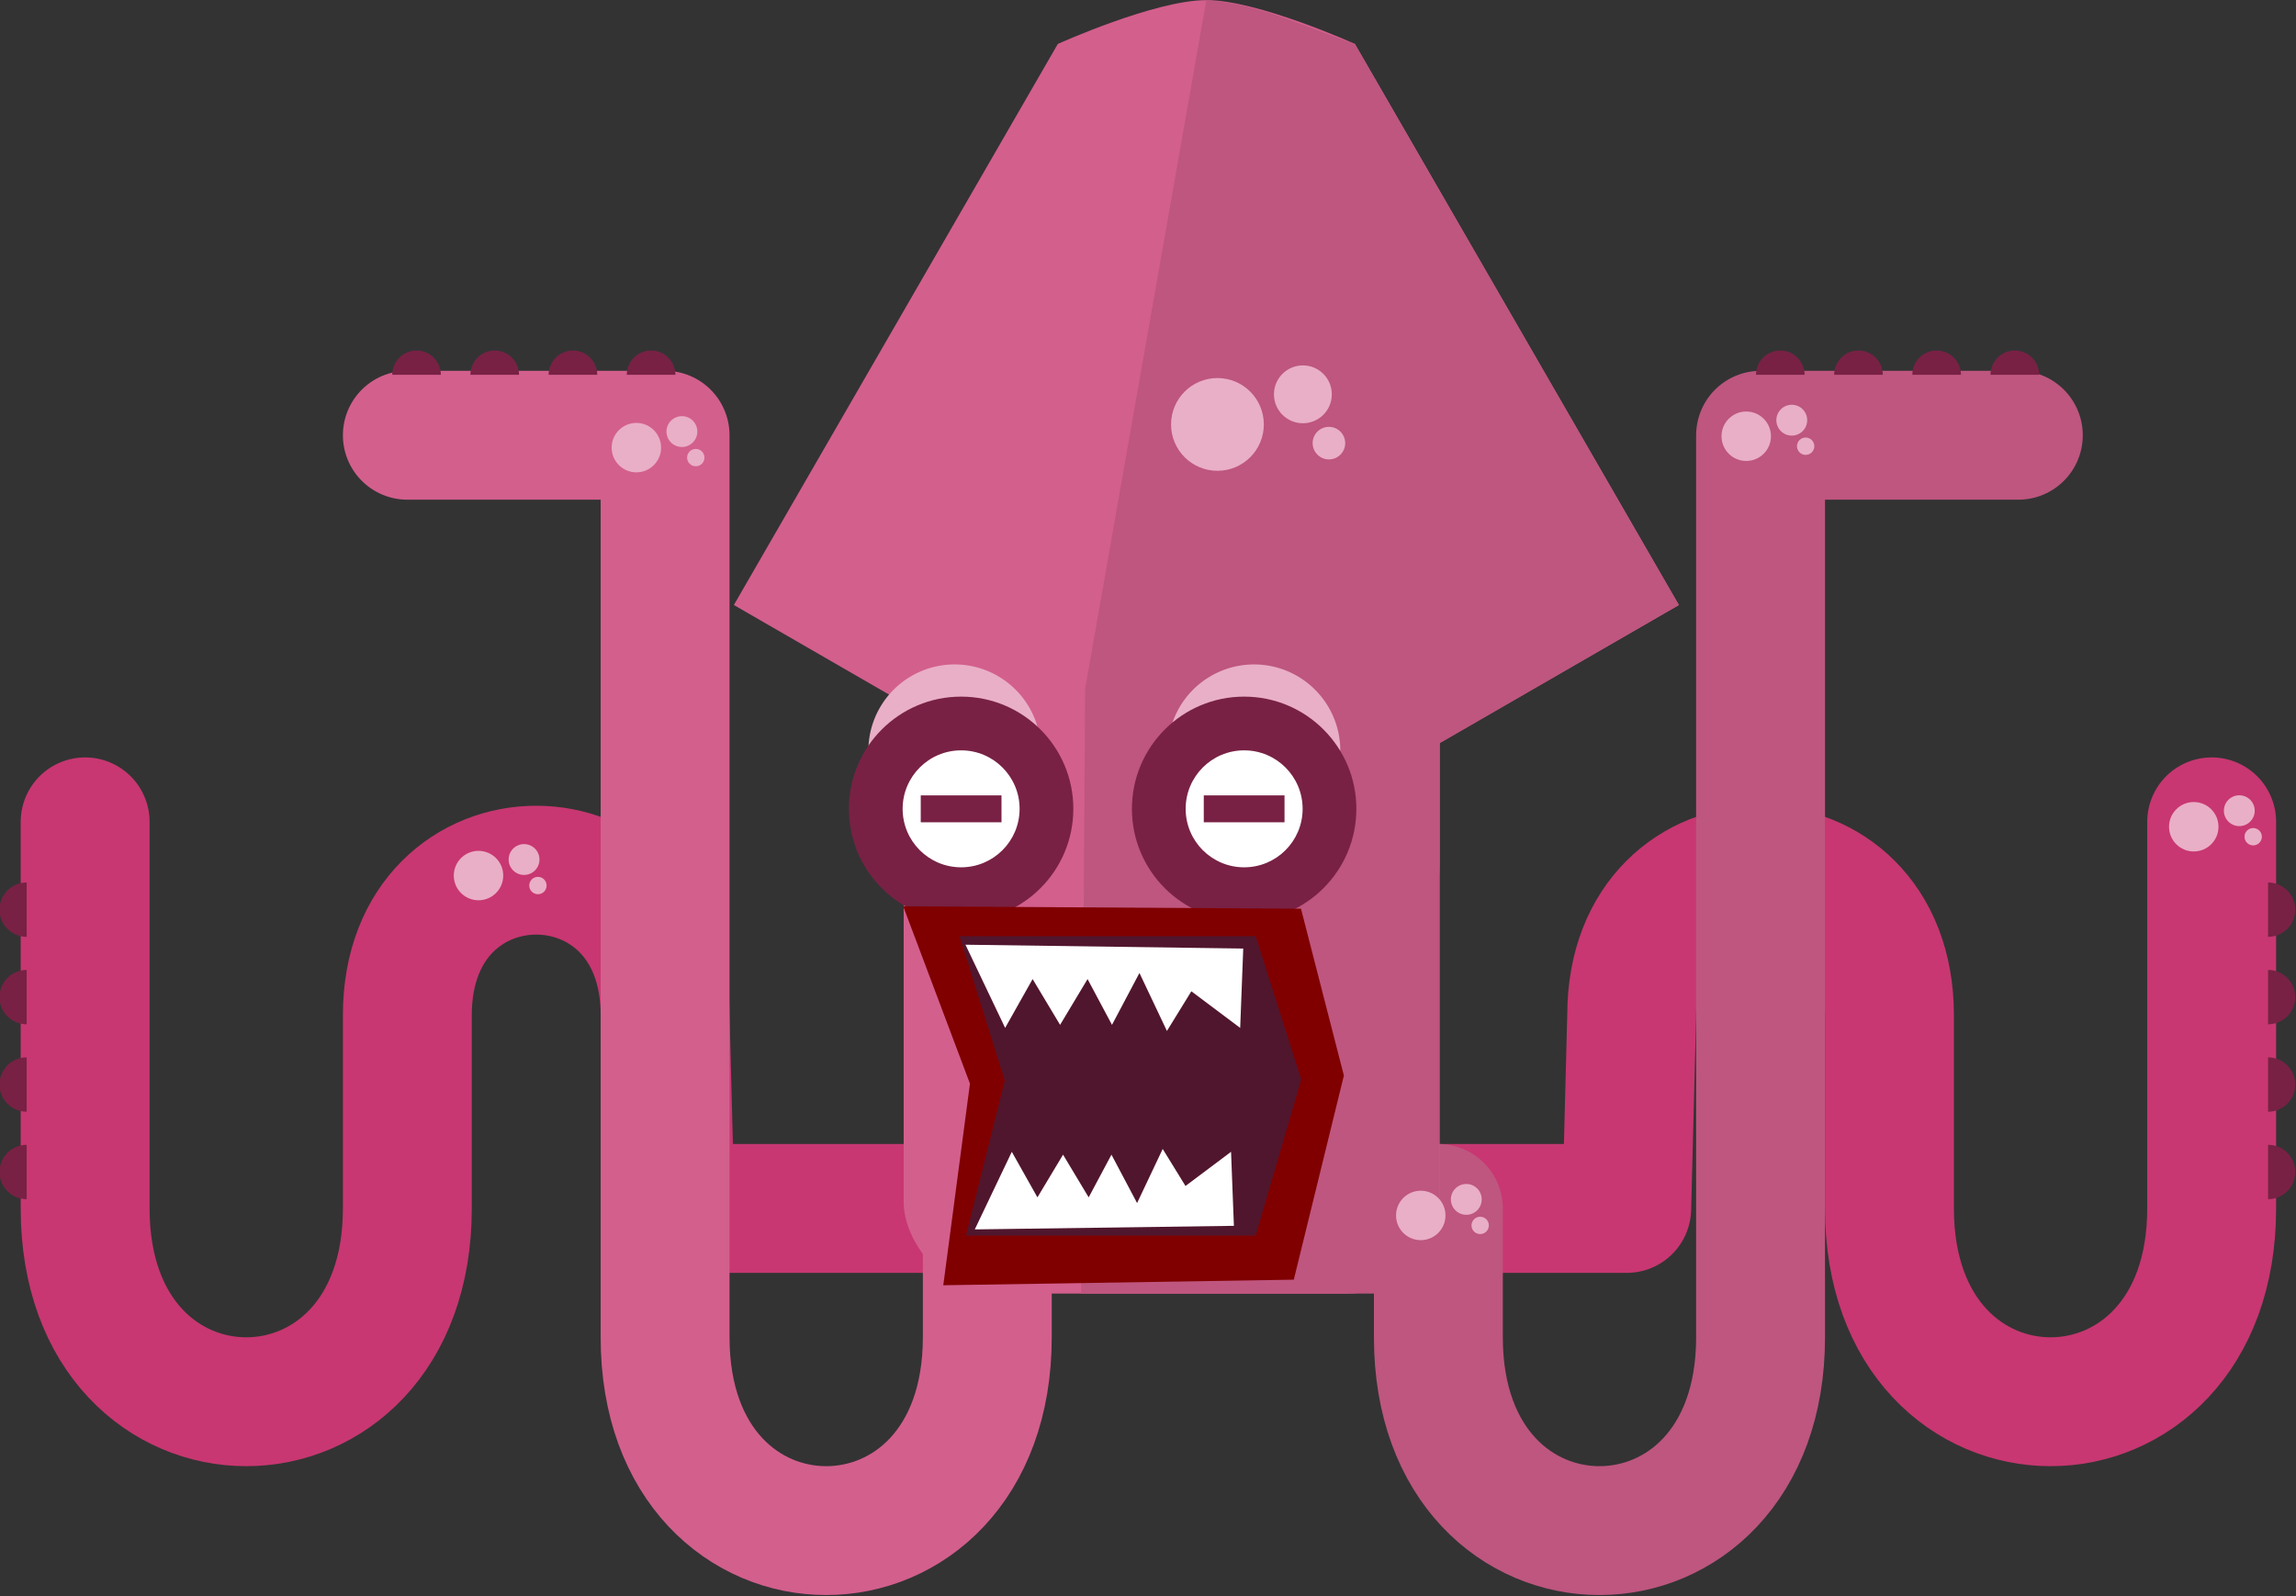 <?xml version="1.0" encoding="UTF-8" standalone="no"?>
<!-- Created with Inkscape (http://www.inkscape.org/) -->

<svg
   xmlns:dc="http://purl.org/dc/elements/1.1/"
   xmlns:cc="http://creativecommons.org/ns#"
   xmlns:rdf="http://www.w3.org/1999/02/22-rdf-syntax-ns#"
   xmlns:svg="http://www.w3.org/2000/svg"
   xmlns="http://www.w3.org/2000/svg"
   xmlns:sodipodi="http://sodipodi.sourceforge.net/DTD/sodipodi-0.dtd"
   xmlns:inkscape="http://www.inkscape.org/namespaces/inkscape"
   width="512"
   height="356"
   viewBox="0 0 512 356"
   id="svg45287"
   version="1.1"
   inkscape:version="0.91 r"
   sodipodi:docname="squid.svg">
  <rect x="0" y="0" width="512" height="356" fill="#333333" stroke="none"/>
  <defs
     id="defs45289" />
  <sodipodi:namedview
     id="base"
     pagecolor="#ffffff"
     bordercolor="#666666"
     borderopacity="1.0"
     inkscape:pageopacity="0.0"
     inkscape:pageshadow="2"
     inkscape:zoom="1.4"
     inkscape:cx="158.24897"
     inkscape:cy="237.02267"
     inkscape:document-units="px"
     inkscape:current-layer="layer1"
     showgrid="false"
     units="px"
     inkscape:showpageshadow="false"
     inkscape:window-width="1920"
     inkscape:window-height="1028"
     inkscape:window-x="0"
     inkscape:window-y="25"
     inkscape:window-maximized="1" />
  <g
     inkscape:label="Layer 1"
     inkscape:groupmode="layer"
     id="layer1"
     transform="translate(0,-696.362)">
    <g
       id="g36192"
       transform="matrix(2.874,0,0,2.874,-859.731,-1154.065)"
       inkscape:export-filename="/home/randy/Documents/Projects/games/LD33/animation/squid.png"
       inkscape:export-xdpi="270"
       inkscape:export-ydpi="270">
      <g
         id="g36185" />
      <g
         id="g35595">
        <path
           sodipodi:nodetypes="ccccccc"
           inkscape:connector-curvature="0"
           id="path31973-0"
           d="m 400.746,737.626 24.614,0 0.386,-15 c 0,-15 20,-15 20,0 l 0,15 c 0,20 25,20 25,0 l 0,-30"
           style="fill:none;fill-rule:evenodd;stroke:#c83771;stroke-width:10;stroke-linecap:round;stroke-linejoin:round;stroke-miterlimit:4;stroke-dasharray:none;stroke-opacity:1" />
        <path
           style="fill:none;fill-rule:evenodd;stroke:#be567f;stroke-width:10;stroke-linecap:round;stroke-linejoin:round;stroke-miterlimit:4;stroke-dasharray:none;stroke-opacity:1"
           d="m 410.746,737.626 0,10 c 0,20 25,20 25,0 l 0,-70 20,0"
           id="path31975-8"
           inkscape:connector-curvature="0"
           sodipodi:nodetypes="ccccc" />
        <path
           style="fill:none;fill-rule:evenodd;stroke:#c83771;stroke-width:10;stroke-linecap:round;stroke-linejoin:round;stroke-miterlimit:4;stroke-dasharray:none;stroke-opacity:1"
           d="m 375.747,737.626 -24.614,0 -0.386,-15 c 0,-15 -20,-15 -20,0 l 0,15 c 0,20 -25,20 -25,0 l 0,-30"
           id="path31977-4"
           inkscape:connector-curvature="0"
           sodipodi:nodetypes="ccccccc" />
        <path
           style="fill:none;fill-rule:evenodd;stroke:#d35f8d;stroke-width:10;stroke-linecap:round;stroke-linejoin:round;stroke-miterlimit:4;stroke-dasharray:none;stroke-opacity:1"
           d="m 375.746,737.626 0,10 c 0,20 -25,20 -25,0 l 0,-70 -20,0"
           id="path31979-4"
           inkscape:connector-curvature="0"
           sodipodi:nodetypes="ccccc" />
        <g
           id="g31981-5"
           transform="translate(65.746,0.264)">
          <rect
             ry="7.122"
             y="682.477"
             x="303.511"
             height="61.489"
             width="41.579"
             id="rect31983-3"
             style="opacity:1;fill:#d35f8d;fill-opacity:1;stroke:none;stroke-width:1.5;stroke-linecap:round;stroke-linejoin:round;stroke-miterlimit:4;stroke-dasharray:none;stroke-opacity:1" />
          <rect
             style="opacity:1;fill:#d35f8d;fill-opacity:1;stroke:none;stroke-width:1.5;stroke-linecap:round;stroke-linejoin:round;stroke-miterlimit:4;stroke-dasharray:none;stroke-opacity:1"
             id="rect31985-3"
             width="41.579"
             height="61.489"
             x="303.511"
             y="669.702"
             ry="20.789" />
        </g>
        <path
           style="fill:#d35f8d;fill-opacity:1;fill-rule:evenodd;stroke:none;stroke-width:0.822px;stroke-linecap:butt;stroke-linejoin:miter;stroke-opacity:1"
           d="m 392.744,643.86 c -4.005,0 -11.525,3.4 -11.525,3.4 l -25.137,43.539 36.662,21.166 36.662,-21.166 -25.137,-43.539 c 0,0 -7.52,-3.4 -11.525,-3.4 z"
           id="path32103-8"
           inkscape:connector-curvature="0"
           sodipodi:nodetypes="scccccs" />
        <path
           style="opacity:1;fill:#be567f;fill-opacity:1;fill-rule:evenodd;stroke:none;stroke-width:1px;stroke-linecap:butt;stroke-linejoin:miter;stroke-opacity:1"
           d="m 392.744,643.86 -9.404,53.424 -0.314,46.946 27.809,2e-5 1e-5,-42.709 18.571,-10.721 -25.137,-43.539 c -3.764,-1.251 -7.161,-3.05 -11.525,-3.4 z"
           id="path35219"
           inkscape:connector-curvature="0"
           sodipodi:nodetypes="cccccccc" />
        <path
           transform="scale(1,-1)"
           d="m 379.904,-702.103 a 6.692,6.692 0 0 1 -3.346,5.796 6.692,6.692 0 0 1 -6.692,0 6.692,6.692 0 0 1 -3.346,-5.796 l 6.692,0 z"
           sodipodi:end="3.1415927"
           sodipodi:start="0"
           sodipodi:ry="6.6922607"
           sodipodi:rx="6.6922607"
           sodipodi:cy="-702.10272"
           sodipodi:cx="373.21136"
           sodipodi:type="arc"
           id="path31989-6"
           style="opacity:1;fill:#e9afc6;fill-opacity:1;stroke:none;stroke-width:10;stroke-linecap:round;stroke-linejoin:round;stroke-miterlimit:4;stroke-dasharray:none;stroke-opacity:1" />
        <g
           id="g31991-2"
           transform="translate(65.746,0.264)">
          <circle
             style="opacity:1;fill:#782144;fill-opacity:1;stroke:none;stroke-width:1.5;stroke-linecap:round;stroke-linejoin:round;stroke-miterlimit:4;stroke-dasharray:none;stroke-opacity:1"
             id="circle31993-2"
             cx="307.969"
             cy="706.352"
             r="8.707" />
          <circle
             r="4.538"
             cy="706.352"
             cx="307.969"
             id="circle31995-9"
             style="opacity:1;fill:#ffffff;fill-opacity:1;stroke:none;stroke-width:1.5;stroke-linecap:round;stroke-linejoin:round;stroke-miterlimit:4;stroke-dasharray:none;stroke-opacity:1" />
          <rect
             style="opacity:1;fill:#782144;fill-opacity:1;stroke:none;stroke-width:1.5;stroke-linecap:round;stroke-linejoin:round;stroke-miterlimit:4;stroke-dasharray:none;stroke-opacity:1"
             id="rect31997-5"
             width="6.265"
             height="2.088"
             x="304.837"
             y="705.308" />
        </g>
        <path
           style="opacity:1;fill:#e9afc6;fill-opacity:1;stroke:none;stroke-width:10;stroke-linecap:round;stroke-linejoin:round;stroke-miterlimit:4;stroke-dasharray:none;stroke-opacity:1"
           id="path31999-9"
           sodipodi:type="arc"
           sodipodi:cx="396.44489"
           sodipodi:cy="-702.10272"
           sodipodi:rx="6.6922607"
           sodipodi:ry="6.6922607"
           sodipodi:start="0"
           sodipodi:end="3.1415927"
           d="m 403.137,-702.103 a 6.692,6.692 0 0 1 -3.346,5.796 6.692,6.692 0 0 1 -6.692,0 6.692,6.692 0 0 1 -3.346,-5.796 l 6.692,0 z"
           transform="scale(1,-1)" />
        <g
           transform="translate(56.172,0.264)"
           id="g32001-0">
          <circle
             r="8.707"
             cy="706.352"
             cx="339.503"
             id="circle32003-7"
             style="opacity:1;fill:#782144;fill-opacity:1;stroke:none;stroke-width:1.5;stroke-linecap:round;stroke-linejoin:round;stroke-miterlimit:4;stroke-dasharray:none;stroke-opacity:1" />
          <circle
             style="opacity:1;fill:#ffffff;fill-opacity:1;stroke:none;stroke-width:1.5;stroke-linecap:round;stroke-linejoin:round;stroke-miterlimit:4;stroke-dasharray:none;stroke-opacity:1"
             id="circle32005-7"
             cx="339.503"
             cy="706.352"
             r="4.538" />
          <rect
             y="705.308"
             x="336.371"
             height="2.088"
             width="6.265"
             id="rect32007-1"
             style="opacity:1;fill:#782144;fill-opacity:1;stroke:none;stroke-width:1.5;stroke-linecap:round;stroke-linejoin:round;stroke-miterlimit:4;stroke-dasharray:none;stroke-opacity:1" />
        </g>
        <g
           id="g32009-6"
           transform="translate(65.746,0.264)">
          <path
             style="opacity:1;fill:#782144;fill-opacity:1;stroke:none;stroke-width:10;stroke-linecap:round;stroke-linejoin:round;stroke-miterlimit:4;stroke-dasharray:none;stroke-opacity:1"
             id="path32011-1"
             sodipodi:type="arc"
             sodipodi:cx="-714.1759"
             sodipodi:cy="409.37708"
             sodipodi:rx="2.1079576"
             sodipodi:ry="2.1079576"
             sodipodi:start="0"
             sodipodi:end="3.1415927"
             d="m -712.068,409.377 a 2.108,2.108 0 0 1 -1.054,1.826 2.108,2.108 0 0 1 -2.108,0 2.108,2.108 0 0 1 -1.054,-1.826 l 2.108,0 z"
             transform="matrix(0,-1,1,0,0,0)" />
          <path
             transform="matrix(0,-1,1,0,0,0)"
             d="m -718.854,409.377 a 2.108,2.108 0 0 1 -1.054,1.826 2.108,2.108 0 0 1 -2.108,0 2.108,2.108 0 0 1 -1.054,-1.826 l 2.108,0 z"
             sodipodi:end="3.1415927"
             sodipodi:start="0"
             sodipodi:ry="2.1079576"
             sodipodi:rx="2.1079576"
             sodipodi:cy="409.37708"
             sodipodi:cx="-720.96167"
             sodipodi:type="arc"
             id="path32013-4"
             style="opacity:1;fill:#782144;fill-opacity:1;stroke:none;stroke-width:10;stroke-linecap:round;stroke-linejoin:round;stroke-miterlimit:4;stroke-dasharray:none;stroke-opacity:1" />
          <path
             style="opacity:1;fill:#782144;fill-opacity:1;stroke:none;stroke-width:10;stroke-linecap:round;stroke-linejoin:round;stroke-miterlimit:4;stroke-dasharray:none;stroke-opacity:1"
             id="path32015-8"
             sodipodi:type="arc"
             sodipodi:cx="-727.74738"
             sodipodi:cy="409.37708"
             sodipodi:rx="2.1079576"
             sodipodi:ry="2.1079576"
             sodipodi:start="0"
             sodipodi:end="3.1415927"
             d="m -725.639,409.377 a 2.108,2.108 0 0 1 -1.054,1.826 2.108,2.108 0 0 1 -2.108,0 2.108,2.108 0 0 1 -1.054,-1.826 l 2.108,0 z"
             transform="matrix(0,-1,1,0,0,0)" />
          <path
             transform="matrix(0,-1,1,0,0,0)"
             d="m -732.425,409.377 a 2.108,2.108 0 0 1 -1.054,1.826 2.108,2.108 0 0 1 -2.108,0 2.108,2.108 0 0 1 -1.054,-1.826 l 2.108,0 z"
             sodipodi:end="3.1415927"
             sodipodi:start="0"
             sodipodi:ry="2.1079576"
             sodipodi:rx="2.1079576"
             sodipodi:cy="409.37708"
             sodipodi:cx="-734.53314"
             sodipodi:type="arc"
             id="path32017-0"
             style="opacity:1;fill:#782144;fill-opacity:1;stroke:none;stroke-width:10;stroke-linecap:round;stroke-linejoin:round;stroke-miterlimit:4;stroke-dasharray:none;stroke-opacity:1" />
        </g>
        <g
           id="g32019-3"
           transform="translate(65.746,0.264)">
          <circle
             style="opacity:1;fill:#e9afc6;fill-opacity:1;stroke:none;stroke-width:10;stroke-linecap:round;stroke-linejoin:round;stroke-miterlimit:4;stroke-dasharray:none;stroke-opacity:1"
             id="circle32021-1"
             transform="scale(1,-1)"
             cx="327.858"
             cy="-676.522"
             r="3.599" />
          <circle
             r="2.245"
             cy="-674.186"
             cx="334.487"
             transform="scale(1,-1)"
             id="circle32023-3"
             style="opacity:1;fill:#e9afc6;fill-opacity:1;stroke:none;stroke-width:10;stroke-linecap:round;stroke-linejoin:round;stroke-miterlimit:4;stroke-dasharray:none;stroke-opacity:1" />
          <circle
             style="opacity:1;fill:#e9afc6;fill-opacity:1;stroke:none;stroke-width:10;stroke-linecap:round;stroke-linejoin:round;stroke-miterlimit:4;stroke-dasharray:none;stroke-opacity:1"
             id="circle32025-7"
             transform="scale(1,-1)"
             cx="336.507"
             cy="-677.974"
             r="1.263" />
        </g>
        <g
           transform="matrix(-1,0,0,1,710.589,0.264)"
           id="g32027-6">
          <path
             transform="matrix(0,-1,1,0,0,0)"
             d="m -712.068,409.377 a 2.108,2.108 0 0 1 -1.054,1.826 2.108,2.108 0 0 1 -2.108,0 2.108,2.108 0 0 1 -1.054,-1.826 l 2.108,0 z"
             sodipodi:end="3.1415927"
             sodipodi:start="0"
             sodipodi:ry="2.1079576"
             sodipodi:rx="2.1079576"
             sodipodi:cy="409.37708"
             sodipodi:cx="-714.1759"
             sodipodi:type="arc"
             id="path32029-2"
             style="opacity:1;fill:#782144;fill-opacity:1;stroke:none;stroke-width:10;stroke-linecap:round;stroke-linejoin:round;stroke-miterlimit:4;stroke-dasharray:none;stroke-opacity:1" />
          <path
             style="opacity:1;fill:#782144;fill-opacity:1;stroke:none;stroke-width:10;stroke-linecap:round;stroke-linejoin:round;stroke-miterlimit:4;stroke-dasharray:none;stroke-opacity:1"
             id="path32031-0"
             sodipodi:type="arc"
             sodipodi:cx="-720.96167"
             sodipodi:cy="409.37708"
             sodipodi:rx="2.1079576"
             sodipodi:ry="2.1079576"
             sodipodi:start="0"
             sodipodi:end="3.1415927"
             d="m -718.854,409.377 a 2.108,2.108 0 0 1 -1.054,1.826 2.108,2.108 0 0 1 -2.108,0 2.108,2.108 0 0 1 -1.054,-1.826 l 2.108,0 z"
             transform="matrix(0,-1,1,0,0,0)" />
          <path
             transform="matrix(0,-1,1,0,0,0)"
             d="m -725.639,409.377 a 2.108,2.108 0 0 1 -1.054,1.826 2.108,2.108 0 0 1 -2.108,0 2.108,2.108 0 0 1 -1.054,-1.826 l 2.108,0 z"
             sodipodi:end="3.1415927"
             sodipodi:start="0"
             sodipodi:ry="2.1079576"
             sodipodi:rx="2.1079576"
             sodipodi:cy="409.37708"
             sodipodi:cx="-727.74738"
             sodipodi:type="arc"
             id="path32033-0"
             style="opacity:1;fill:#782144;fill-opacity:1;stroke:none;stroke-width:10;stroke-linecap:round;stroke-linejoin:round;stroke-miterlimit:4;stroke-dasharray:none;stroke-opacity:1" />
          <path
             style="opacity:1;fill:#782144;fill-opacity:1;stroke:none;stroke-width:10;stroke-linecap:round;stroke-linejoin:round;stroke-miterlimit:4;stroke-dasharray:none;stroke-opacity:1"
             id="path32035-2"
             sodipodi:type="arc"
             sodipodi:cx="-734.53314"
             sodipodi:cy="409.37708"
             sodipodi:rx="2.1079576"
             sodipodi:ry="2.1079576"
             sodipodi:start="0"
             sodipodi:end="3.1415927"
             d="m -732.425,409.377 a 2.108,2.108 0 0 1 -1.054,1.826 2.108,2.108 0 0 1 -2.108,0 2.108,2.108 0 0 1 -1.054,-1.826 l 2.108,0 z"
             transform="matrix(0,-1,1,0,0,0)" />
        </g>
        <g
           id="g32037-8"
           transform="matrix(0,-0.894,-0.894,0,988.134,1038.919)">
          <path
             style="opacity:1;fill:#782144;fill-opacity:1;stroke:none;stroke-width:10;stroke-linecap:round;stroke-linejoin:round;stroke-miterlimit:4;stroke-dasharray:none;stroke-opacity:1"
             id="path32039-6"
             sodipodi:type="arc"
             sodipodi:cx="-714.1759"
             sodipodi:cy="409.37708"
             sodipodi:rx="2.1079576"
             sodipodi:ry="2.1079576"
             sodipodi:start="0"
             sodipodi:end="3.1415927"
             d="m -712.068,409.377 a 2.108,2.108 0 0 1 -1.054,1.826 2.108,2.108 0 0 1 -2.108,0 2.108,2.108 0 0 1 -1.054,-1.826 l 2.108,0 z"
             transform="matrix(0,-1,1,0,0,0)" />
          <path
             transform="matrix(0,-1,1,0,0,0)"
             d="m -718.854,409.377 a 2.108,2.108 0 0 1 -1.054,1.826 2.108,2.108 0 0 1 -2.108,0 2.108,2.108 0 0 1 -1.054,-1.826 l 2.108,0 z"
             sodipodi:end="3.1415927"
             sodipodi:start="0"
             sodipodi:ry="2.1079576"
             sodipodi:rx="2.1079576"
             sodipodi:cy="409.37708"
             sodipodi:cx="-720.96167"
             sodipodi:type="arc"
             id="path32041-6"
             style="opacity:1;fill:#782144;fill-opacity:1;stroke:none;stroke-width:10;stroke-linecap:round;stroke-linejoin:round;stroke-miterlimit:4;stroke-dasharray:none;stroke-opacity:1" />
          <path
             style="opacity:1;fill:#782144;fill-opacity:1;stroke:none;stroke-width:10;stroke-linecap:round;stroke-linejoin:round;stroke-miterlimit:4;stroke-dasharray:none;stroke-opacity:1"
             id="path32043-5"
             sodipodi:type="arc"
             sodipodi:cx="-727.74738"
             sodipodi:cy="409.37708"
             sodipodi:rx="2.1079576"
             sodipodi:ry="2.1079576"
             sodipodi:start="0"
             sodipodi:end="3.1415927"
             d="m -725.639,409.377 a 2.108,2.108 0 0 1 -1.054,1.826 2.108,2.108 0 0 1 -2.108,0 2.108,2.108 0 0 1 -1.054,-1.826 l 2.108,0 z"
             transform="matrix(0,-1,1,0,0,0)" />
          <path
             transform="matrix(0,-1,1,0,0,0)"
             d="m -732.425,409.377 a 2.108,2.108 0 0 1 -1.054,1.826 2.108,2.108 0 0 1 -2.108,0 2.108,2.108 0 0 1 -1.054,-1.826 l 2.108,0 z"
             sodipodi:end="3.1415927"
             sodipodi:start="0"
             sodipodi:ry="2.1079576"
             sodipodi:rx="2.1079576"
             sodipodi:cy="409.37708"
             sodipodi:cx="-734.53314"
             sodipodi:type="arc"
             id="path32045-9"
             style="opacity:1;fill:#782144;fill-opacity:1;stroke:none;stroke-width:10;stroke-linecap:round;stroke-linejoin:round;stroke-miterlimit:4;stroke-dasharray:none;stroke-opacity:1" />
        </g>
        <g
           transform="matrix(0,-0.894,-0.894,0,1093.948,1038.919)"
           id="g32047-2">
          <path
             transform="matrix(0,-1,1,0,0,0)"
             d="m -712.068,409.377 a 2.108,2.108 0 0 1 -1.054,1.826 2.108,2.108 0 0 1 -2.108,0 2.108,2.108 0 0 1 -1.054,-1.826 l 2.108,0 z"
             sodipodi:end="3.1415927"
             sodipodi:start="0"
             sodipodi:ry="2.1079576"
             sodipodi:rx="2.1079576"
             sodipodi:cy="409.37708"
             sodipodi:cx="-714.1759"
             sodipodi:type="arc"
             id="path32049-6"
             style="opacity:1;fill:#782144;fill-opacity:1;stroke:none;stroke-width:10;stroke-linecap:round;stroke-linejoin:round;stroke-miterlimit:4;stroke-dasharray:none;stroke-opacity:1" />
          <path
             style="opacity:1;fill:#782144;fill-opacity:1;stroke:none;stroke-width:10;stroke-linecap:round;stroke-linejoin:round;stroke-miterlimit:4;stroke-dasharray:none;stroke-opacity:1"
             id="path32051-7"
             sodipodi:type="arc"
             sodipodi:cx="-720.96167"
             sodipodi:cy="409.37708"
             sodipodi:rx="2.1079576"
             sodipodi:ry="2.1079576"
             sodipodi:start="0"
             sodipodi:end="3.1415927"
             d="m -718.854,409.377 a 2.108,2.108 0 0 1 -1.054,1.826 2.108,2.108 0 0 1 -2.108,0 2.108,2.108 0 0 1 -1.054,-1.826 l 2.108,0 z"
             transform="matrix(0,-1,1,0,0,0)" />
          <path
             transform="matrix(0,-1,1,0,0,0)"
             d="m -725.639,409.377 a 2.108,2.108 0 0 1 -1.054,1.826 2.108,2.108 0 0 1 -2.108,0 2.108,2.108 0 0 1 -1.054,-1.826 l 2.108,0 z"
             sodipodi:end="3.1415927"
             sodipodi:start="0"
             sodipodi:ry="2.1079576"
             sodipodi:rx="2.1079576"
             sodipodi:cy="409.37708"
             sodipodi:cx="-727.74738"
             sodipodi:type="arc"
             id="path32053-4"
             style="opacity:1;fill:#782144;fill-opacity:1;stroke:none;stroke-width:10;stroke-linecap:round;stroke-linejoin:round;stroke-miterlimit:4;stroke-dasharray:none;stroke-opacity:1" />
          <path
             style="opacity:1;fill:#782144;fill-opacity:1;stroke:none;stroke-width:10;stroke-linecap:round;stroke-linejoin:round;stroke-miterlimit:4;stroke-dasharray:none;stroke-opacity:1"
             id="path32055-8"
             sodipodi:type="arc"
             sodipodi:cx="-734.53314"
             sodipodi:cy="409.37708"
             sodipodi:rx="2.1079576"
             sodipodi:ry="2.1079576"
             sodipodi:start="0"
             sodipodi:end="3.1415927"
             d="m -732.425,409.377 a 2.108,2.108 0 0 1 -1.054,1.826 2.108,2.108 0 0 1 -2.108,0 2.108,2.108 0 0 1 -1.054,-1.826 l 2.108,0 z"
             transform="matrix(0,-1,1,0,0,0)" />
        </g>
        <path
           style="fill:#800000;fill-rule:evenodd;stroke:none;stroke-width:1px;stroke-linecap:butt;stroke-linejoin:miter;stroke-opacity:1"
           d="m 372.331,743.587 2.069,-15.647 -5.179,-13.761 30.865,0.188 3.328,12.947 -3.886,15.839 z"
           id="path33665-8"
           inkscape:connector-curvature="0"
           sodipodi:nodetypes="ccccccc" />
        <path
           inkscape:connector-curvature="0"
           id="path32057-1"
           d="m 373.59,716.497 22.981,0 3.535,11.127 -3.535,12.107 -22.476,0 3.007,-12.02 z"
           style="fill:#50162d;fill-rule:evenodd;stroke:none;stroke-width:1px;stroke-linecap:butt;stroke-linejoin:miter;stroke-opacity:1"
           sodipodi:nodetypes="ccccccc" />
        <path
           sodipodi:nodetypes="cccccccccccc"
           inkscape:connector-curvature="0"
           id="path32059-7"
           d="m 374.052,717.16 3.079,6.455 2.132,-3.789 2.131,3.553 2.132,-3.553 1.895,3.553 2.131,-4.026 2.132,4.5 1.895,-3.079 3.789,2.842 0.237,-6.158 z"
           style="fill:#ffffff;fill-rule:evenodd;stroke:none;stroke-width:1px;stroke-linecap:butt;stroke-linejoin:miter;stroke-opacity:1" />
        <path
           style="fill:#ffffff;fill-rule:evenodd;stroke:none;stroke-width:1px;stroke-linecap:butt;stroke-linejoin:miter;stroke-opacity:1"
           d="m 374.776,739.252 2.872,-6.021 1.988,3.535 1.988,-3.314 1.988,3.314 1.768,-3.314 1.988,3.756 1.988,-4.198 1.768,2.872 3.535,-2.651 0.221,5.744 z"
           id="path32061-8"
           inkscape:connector-curvature="0"
           sodipodi:nodetypes="cccccccccccc" />
        <g
           id="g32063-9"
           transform="matrix(0.533,0,0,0.533,173.769,318)">
          <circle
             style="opacity:1;fill:#e9afc6;fill-opacity:1;stroke:none;stroke-width:10;stroke-linecap:round;stroke-linejoin:round;stroke-miterlimit:4;stroke-dasharray:none;stroke-opacity:1"
             id="circle32065-7"
             transform="scale(1,-1)"
             cx="327.858"
             cy="-676.522"
             r="3.599" />
          <circle
             r="2.245"
             cy="-674.186"
             cx="334.487"
             transform="scale(1,-1)"
             id="circle32067-9"
             style="opacity:1;fill:#e9afc6;fill-opacity:1;stroke:none;stroke-width:10;stroke-linecap:round;stroke-linejoin:round;stroke-miterlimit:4;stroke-dasharray:none;stroke-opacity:1" />
          <circle
             style="opacity:1;fill:#e9afc6;fill-opacity:1;stroke:none;stroke-width:10;stroke-linecap:round;stroke-linejoin:round;stroke-miterlimit:4;stroke-dasharray:none;stroke-opacity:1"
             id="circle32069-5"
             transform="scale(1,-1)"
             cx="336.507"
             cy="-677.974"
             r="1.263" />
        </g>
        <g
           transform="matrix(0.533,0,0,0.533,259.885,317.116)"
           id="g32071-8">
          <circle
             r="3.599"
             cy="-676.522"
             cx="327.858"
             transform="scale(1,-1)"
             id="circle32073-5"
             style="opacity:1;fill:#e9afc6;fill-opacity:1;stroke:none;stroke-width:10;stroke-linecap:round;stroke-linejoin:round;stroke-miterlimit:4;stroke-dasharray:none;stroke-opacity:1" />
          <circle
             style="opacity:1;fill:#e9afc6;fill-opacity:1;stroke:none;stroke-width:10;stroke-linecap:round;stroke-linejoin:round;stroke-miterlimit:4;stroke-dasharray:none;stroke-opacity:1"
             id="circle32075-3"
             transform="scale(1,-1)"
             cx="334.487"
             cy="-674.186"
             r="2.245" />
          <circle
             r="1.263"
             cy="-677.974"
             cx="336.507"
             transform="scale(1,-1)"
             id="circle32077-0"
             style="opacity:1;fill:#e9afc6;fill-opacity:1;stroke:none;stroke-width:10;stroke-linecap:round;stroke-linejoin:round;stroke-miterlimit:4;stroke-dasharray:none;stroke-opacity:1" />
        </g>
        <g
           id="g32079-0"
           transform="matrix(0.533,0,0,0.533,294.609,347.42)">
          <circle
             style="opacity:1;fill:#e9afc6;fill-opacity:1;stroke:none;stroke-width:10;stroke-linecap:round;stroke-linejoin:round;stroke-miterlimit:4;stroke-dasharray:none;stroke-opacity:1"
             id="circle32081-5"
             transform="scale(1,-1)"
             cx="327.858"
             cy="-676.522"
             r="3.599" />
          <circle
             r="2.245"
             cy="-674.186"
             cx="334.487"
             transform="scale(1,-1)"
             id="circle32083-3"
             style="opacity:1;fill:#e9afc6;fill-opacity:1;stroke:none;stroke-width:10;stroke-linecap:round;stroke-linejoin:round;stroke-miterlimit:4;stroke-dasharray:none;stroke-opacity:1" />
          <circle
             style="opacity:1;fill:#e9afc6;fill-opacity:1;stroke:none;stroke-width:10;stroke-linecap:round;stroke-linejoin:round;stroke-miterlimit:4;stroke-dasharray:none;stroke-opacity:1"
             id="circle32085-8"
             transform="scale(1,-1)"
             cx="336.507"
             cy="-677.974"
             r="1.263" />
        </g>
        <g
           transform="matrix(0.533,0,0,0.533,161.521,351.208)"
           id="g32087-3">
          <circle
             r="3.599"
             cy="-676.522"
             cx="327.858"
             transform="scale(1,-1)"
             id="circle32089-6"
             style="opacity:1;fill:#e9afc6;fill-opacity:1;stroke:none;stroke-width:10;stroke-linecap:round;stroke-linejoin:round;stroke-miterlimit:4;stroke-dasharray:none;stroke-opacity:1" />
          <circle
             style="opacity:1;fill:#e9afc6;fill-opacity:1;stroke:none;stroke-width:10;stroke-linecap:round;stroke-linejoin:round;stroke-miterlimit:4;stroke-dasharray:none;stroke-opacity:1"
             id="circle32091-8"
             transform="scale(1,-1)"
             cx="334.487"
             cy="-674.186"
             r="2.245" />
          <circle
             r="1.263"
             cy="-677.974"
             cx="336.507"
             transform="scale(1,-1)"
             id="circle32093-3"
             style="opacity:1;fill:#e9afc6;fill-opacity:1;stroke:none;stroke-width:10;stroke-linecap:round;stroke-linejoin:round;stroke-miterlimit:4;stroke-dasharray:none;stroke-opacity:1" />
        </g>
        <g
           id="g32095-0"
           transform="matrix(0.533,0,0,0.533,234.631,377.582)">
          <circle
             style="opacity:1;fill:#e9afc6;fill-opacity:1;stroke:none;stroke-width:10;stroke-linecap:round;stroke-linejoin:round;stroke-miterlimit:4;stroke-dasharray:none;stroke-opacity:1"
             id="circle32097-8"
             transform="scale(1,-1)"
             cx="327.858"
             cy="-676.522"
             r="3.599" />
          <circle
             r="2.245"
             cy="-674.186"
             cx="334.487"
             transform="scale(1,-1)"
             id="circle32099-9"
             style="opacity:1;fill:#e9afc6;fill-opacity:1;stroke:none;stroke-width:10;stroke-linecap:round;stroke-linejoin:round;stroke-miterlimit:4;stroke-dasharray:none;stroke-opacity:1" />
          <circle
             style="opacity:1;fill:#e9afc6;fill-opacity:1;stroke:none;stroke-width:10;stroke-linecap:round;stroke-linejoin:round;stroke-miterlimit:4;stroke-dasharray:none;stroke-opacity:1"
             id="circle32101-7"
             transform="scale(1,-1)"
             cx="336.507"
             cy="-677.974"
             r="1.263" />
        </g>
      </g>
    </g>
  </g>
</svg>
